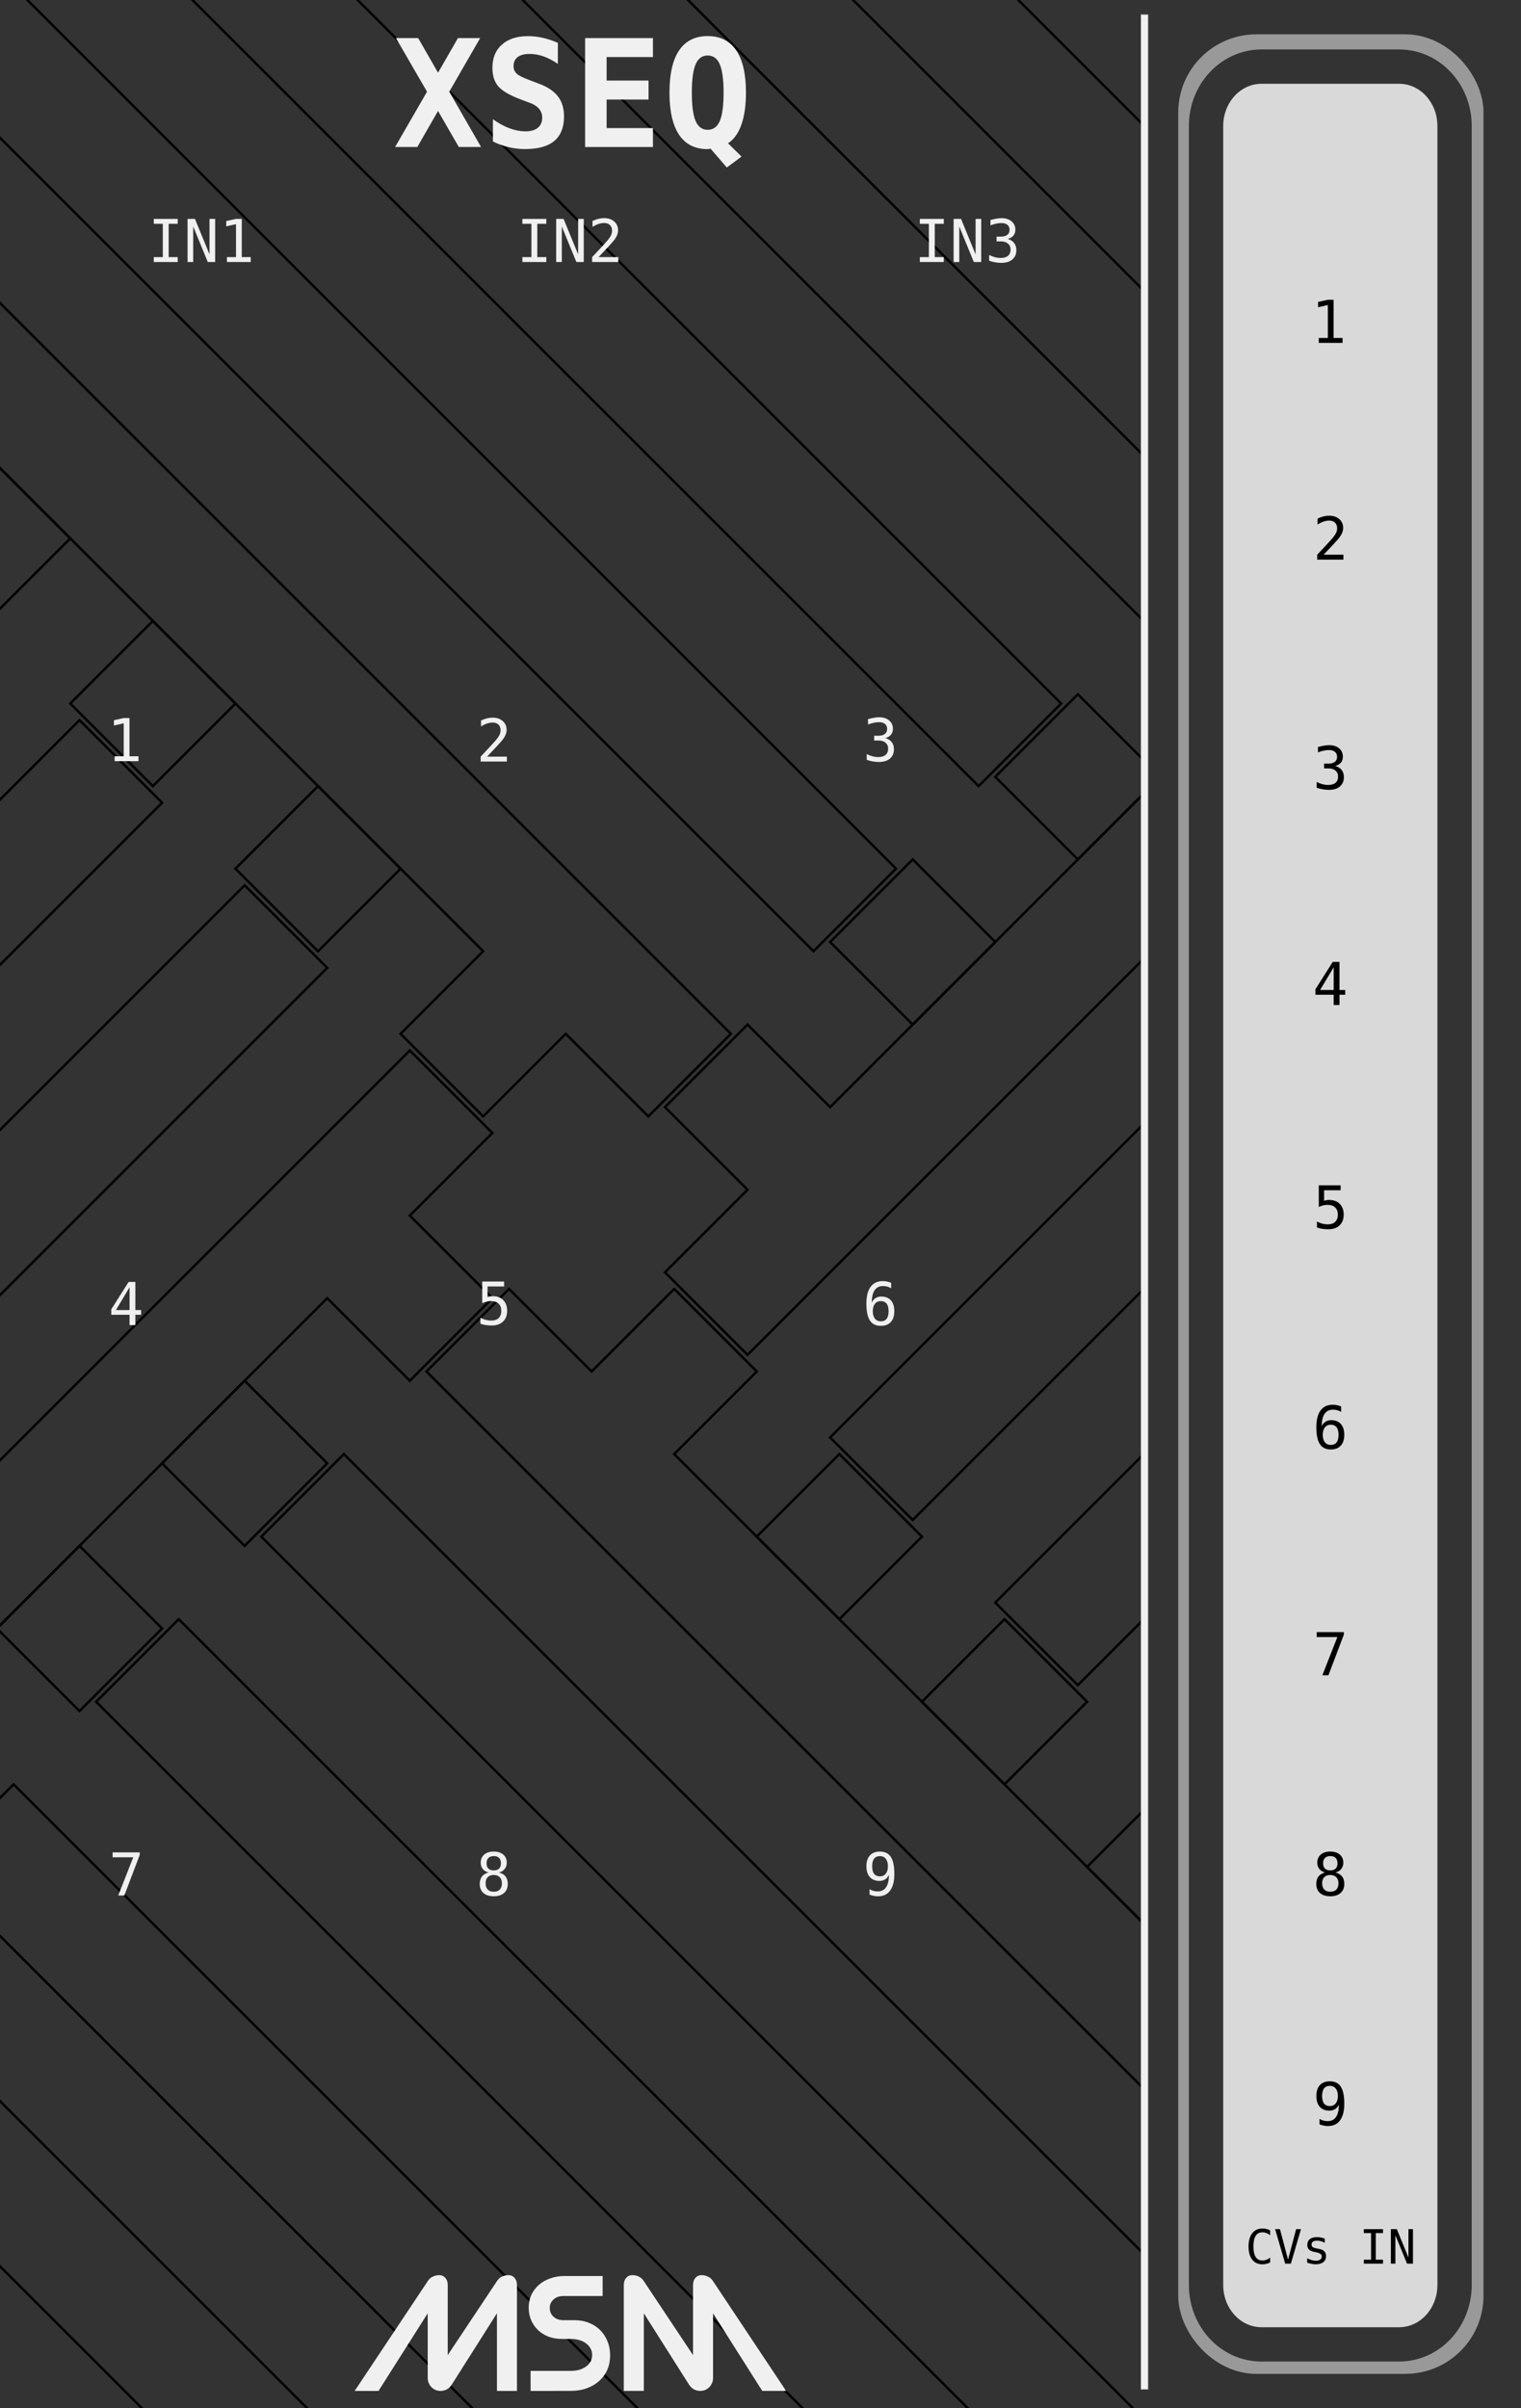<?xml version="1.0" encoding="UTF-8" standalone="no"?>
<!-- Created with Inkscape (http://www.inkscape.org/) -->

<svg
   xmlns:dc="http://purl.org/dc/elements/1.1/"
   xmlns:cc="http://creativecommons.org/ns#"
   xmlns:rdf="http://www.w3.org/1999/02/22-rdf-syntax-ns#"
   xmlns:svg="http://www.w3.org/2000/svg"
   xmlns="http://www.w3.org/2000/svg"
   xmlns:sodipodi="http://sodipodi.sourceforge.net/DTD/sodipodi-0.dtd"
   xmlns:inkscape="http://www.inkscape.org/namespaces/inkscape"
   width="240"
   height="380"
   viewBox="0 0 63.5 100.542"
   version="1.1"
   id="svg8"
   inkscape:version="0.92.2 (5c3e80d, 2017-08-06)"
   sodipodi:docname="XSEQ-Expension-Dark.svg">
  <rect x="0" y="0" width="63.5" height="100.542" fill="#808080" stroke="none"/>
  <defs
     id="defs2" />
  <sodipodi:namedview
     id="base"
     pagecolor="#ffffff"
     bordercolor="#666666"
     borderopacity="1.0"
     inkscape:pageopacity="0.0"
     inkscape:pageshadow="2"
     inkscape:zoom="1.4142136"
     inkscape:cx="-137.75945"
     inkscape:cy="189.01737"
     inkscape:document-units="mm"
     inkscape:current-layer="layer1"
     showgrid="false"
     units="px"
     inkscape:window-width="1920"
     inkscape:window-height="1028"
     inkscape:window-x="-8"
     inkscape:window-y="-8"
     inkscape:window-maximized="1"
     showguides="true"
     inkscape:guide-bbox="true" />
  <g
     inkscape:label="Ebene 1"
     inkscape:groupmode="layer"
     id="layer1"
     transform="translate(0,-196.458)">
    <rect
       style="fill:#333333;stroke-width:1.134;stroke-linecap:round;paint-order:markers stroke fill"
       id="rect815"
       width="47.625"
       height="100.542"
       x="-6.357829e-007"
       y="196.458" />
    <g
       style="fill:none;fill-opacity:0.8;stroke:#000000;stroke-width:0.049"
       transform="matrix(1.431,-1.431,1.431,1.431,-214.826,-293.888)"
       id="g935"
       inkscape:transform-center-x="-44.974764"
       inkscape:transform-center-y="119.65244">
      <g
         id="g933">
        <g
           transform="translate(185.736,-9.525)"
           id="g901">
          <g
             id="g885"
             transform="translate(-137.103)">
            <path
               id="path873"
               transform="matrix(0.265,0,0,0.265,0,196.458)"
               d="m -718.949,154.572 c -14.329,0.455 -33.604,20.719 -31.299,34.271 -2.458,14.456 19.636,36.55 34.092,34.092 h 134.092 v -9.092 h -100.002 v -25 c 2.458,-14.456 -19.634,-36.548 -34.09,-34.09 -0.903,-0.154 -1.838,-0.212 -2.793,-0.182 z m 1.006,8.959 c 0.63,0.023 1.228,0.125 1.787,0.312 8.941,-3.005 28.005,16.059 25,25 v 25 h -25 c -8.941,3.005 -28.005,-16.059 -25,-25 -2.817,-8.382 13.762,-25.661 23.213,-25.312 z m 26.787,150.312 v 9.092 h 9.09 v -9.092 z"
               style="stroke-width:0.187;stroke-linecap:round;paint-order:markers stroke fill"
               inkscape:connector-curvature="0" />
            <path
               id="path875"
               transform="matrix(0.265,0,0,0.265,0,196.458)"
               d="m -718.553,136.529 c -24.819,0.434 -51.2,27.627 -49.877,52.314 -1.366,25.484 26.789,53.639 52.273,52.273 h 134.092 v -9.092 h -134.092 c -19.97,1.912 -45.094,-23.212 -43.182,-43.182 -1.912,-19.97 23.212,-45.094 43.182,-43.182 19.97,-1.912 45.094,23.212 43.182,43.182 v 25 h 9.092 v -25 c 1.366,-25.484 -26.789,-53.637 -52.273,-52.271 -0.796,-0.043 -1.596,-0.057 -2.396,-0.043 z m 45.578,177.314 v 9.092 h 9.092 v -9.092 z"
               style="stroke-width:0.187;stroke-linecap:round;paint-order:markers stroke fill"
               inkscape:connector-curvature="0" />
            <path
               id="path877"
               transform="matrix(0.265,0,0,0.265,0,196.458)"
               d="m -716.156,118.389 c -36.513,-0.273 -70.728,33.942 -70.455,70.455 -0.273,36.513 33.942,70.728 70.455,70.455 h 134.092 v -9.092 h -134.092 c -30.998,0.819 -62.183,-30.365 -61.363,-61.363 -0.819,-30.998 30.365,-62.183 61.363,-61.363 30.998,-0.819 62.183,30.365 61.363,61.363 v 25 h 9.092 v -25 c 0.273,-36.513 -33.942,-70.728 -70.455,-70.455 z m 61.363,195.455 v 9.092 h 9.092 v -9.092 z"
               style="stroke-width:0.187;stroke-linecap:round;paint-order:markers stroke fill"
               inkscape:connector-curvature="0" />
            <path
               id="path879"
               transform="matrix(0.265,0,0,0.265,0,196.458)"
               d="m -716.156,100.207 c -47.541,0.819 -87.817,41.095 -88.637,88.637 0.819,47.541 41.095,87.817 88.637,88.637 h 134.092 v -9.092 h -134.092 v 0.002 c -42.027,-0.273 -79.272,-37.52 -79.545,-79.547 0.273,-42.027 37.518,-79.272 79.545,-79.545 42.027,0.273 79.272,37.518 79.545,79.545 v 25 h 9.092 v -25 c -0.819,-47.541 -41.095,-87.817 -88.637,-88.637 z m 79.545,213.637 v 9.092 h 9.092 v -9.092 z"
               style="stroke-width:0.187;stroke-linecap:round;paint-order:markers stroke fill"
               inkscape:connector-curvature="0" />
            <path
               id="path881"
               transform="matrix(0.265,0,0,0.265,0,196.458)"
               d="m -716.156,82.025 c -58.57,1.912 -104.906,48.248 -106.818,106.818 1.912,58.57 48.248,104.906 106.818,106.818 h 134.092 v -9.09 h -134.092 c -53.056,-1.366 -96.361,-44.673 -97.727,-97.729 1.366,-53.056 44.671,-96.361 97.727,-97.727 53.056,1.366 96.361,44.671 97.727,97.727 v 25 h 9.092 v -25 C -611.25,130.274 -657.586,83.937 -716.156,82.025 Z m 97.727,231.818 v 9.092 h 9.092 v -9.092 z"
               style="stroke-width:0.187;stroke-linecap:round;paint-order:markers stroke fill"
               inkscape:connector-curvature="0" />
            <path
               id="path883"
               transform="matrix(0.265,0,0,0.265,0,196.458)"
               d="m -716.156,63.844 c -69.599,3.005 -121.995,55.401 -125,125 3.005,69.599 55.401,121.995 125,125 h 115.908 v 9.092 h 9.092 v -9.092 h 9.092 v -9.09 h -134.092 c -64.084,-2.458 -113.452,-51.826 -115.91,-115.91 2.458,-64.084 51.826,-113.45 115.91,-115.908 64.084,2.458 113.45,51.824 115.908,115.908 v 25 h 9.092 v -25 c -3.005,-69.599 -55.401,-121.995 -125,-125 z"
               style="stroke-width:0.187;stroke-linecap:round;paint-order:markers stroke fill"
               inkscape:connector-curvature="0" />
          </g>
          <g
             id="g899"
             transform="rotate(90,-222.556,213.35)">
            <path
               style="stroke-width:0.187;stroke-linecap:round;paint-order:markers stroke fill"
               d="m -718.949,154.572 c -14.329,0.455 -33.604,20.719 -31.299,34.271 -2.458,14.456 19.636,36.55 34.092,34.092 h 134.092 v -9.092 h -100.002 v -25 c 2.458,-14.456 -19.634,-36.548 -34.09,-34.09 -0.903,-0.154 -1.838,-0.212 -2.793,-0.182 z m 1.006,8.959 c 0.63,0.023 1.228,0.125 1.787,0.312 8.941,-3.005 28.005,16.059 25,25 v 25 h -25 c -8.941,3.005 -28.005,-16.059 -25,-25 -2.817,-8.382 13.762,-25.661 23.213,-25.312 z m 26.787,150.312 v 9.092 h 9.09 v -9.092 z"
               transform="matrix(0.265,0,0,0.265,0,196.458)"
               id="path887"
               inkscape:connector-curvature="0" />
            <path
               style="stroke-width:0.187;stroke-linecap:round;paint-order:markers stroke fill"
               d="m -718.553,136.529 c -24.819,0.434 -51.2,27.627 -49.877,52.314 -1.366,25.484 26.789,53.639 52.273,52.273 h 134.092 v -9.092 h -134.092 c -19.97,1.912 -45.094,-23.212 -43.182,-43.182 -1.912,-19.97 23.212,-45.094 43.182,-43.182 19.97,-1.912 45.094,23.212 43.182,43.182 v 25 h 9.092 v -25 c 1.366,-25.484 -26.789,-53.637 -52.273,-52.271 -0.796,-0.043 -1.596,-0.057 -2.396,-0.043 z m 45.578,177.314 v 9.092 h 9.092 v -9.092 z"
               transform="matrix(0.265,0,0,0.265,0,196.458)"
               id="path889"
               inkscape:connector-curvature="0" />
            <path
               style="stroke-width:0.187;stroke-linecap:round;paint-order:markers stroke fill"
               d="m -716.156,118.389 c -36.513,-0.273 -70.728,33.942 -70.455,70.455 -0.273,36.513 33.942,70.728 70.455,70.455 h 134.092 v -9.092 h -134.092 c -30.998,0.819 -62.183,-30.365 -61.363,-61.363 -0.819,-30.998 30.365,-62.183 61.363,-61.363 30.998,-0.819 62.183,30.365 61.363,61.363 v 25 h 9.092 v -25 c 0.273,-36.513 -33.942,-70.728 -70.455,-70.455 z m 61.363,195.455 v 9.092 h 9.092 v -9.092 z"
               transform="matrix(0.265,0,0,0.265,0,196.458)"
               id="path891"
               inkscape:connector-curvature="0" />
            <path
               style="stroke-width:0.187;stroke-linecap:round;paint-order:markers stroke fill"
               d="m -716.156,100.207 c -47.541,0.819 -87.817,41.095 -88.637,88.637 0.819,47.541 41.095,87.817 88.637,88.637 h 134.092 v -9.092 h -134.092 v 0.002 c -42.027,-0.273 -79.272,-37.52 -79.545,-79.547 0.273,-42.027 37.518,-79.272 79.545,-79.545 42.027,0.273 79.272,37.518 79.545,79.545 v 25 h 9.092 v -25 c -0.819,-47.541 -41.095,-87.817 -88.637,-88.637 z m 79.545,213.637 v 9.092 h 9.092 v -9.092 z"
               transform="matrix(0.265,0,0,0.265,0,196.458)"
               id="path893"
               inkscape:connector-curvature="0" />
            <path
               style="stroke-width:0.187;stroke-linecap:round;paint-order:markers stroke fill"
               d="m -716.156,82.025 c -58.57,1.912 -104.906,48.248 -106.818,106.818 1.912,58.57 48.248,104.906 106.818,106.818 h 134.092 v -9.09 h -134.092 c -53.056,-1.366 -96.361,-44.673 -97.727,-97.729 1.366,-53.056 44.671,-96.361 97.727,-97.727 53.056,1.366 96.361,44.671 97.727,97.727 v 25 h 9.092 v -25 C -611.25,130.274 -657.586,83.937 -716.156,82.025 Z m 97.727,231.818 v 9.092 h 9.092 v -9.092 z"
               transform="matrix(0.265,0,0,0.265,0,196.458)"
               id="path895"
               inkscape:connector-curvature="0" />
            <path
               style="stroke-width:0.187;stroke-linecap:round;paint-order:markers stroke fill"
               d="m -716.156,63.844 c -69.599,3.005 -121.995,55.401 -125,125 3.005,69.599 55.401,121.995 125,125 h 115.908 v 9.092 h 9.092 v -9.092 h 9.092 v -9.09 h -134.092 c -64.084,-2.458 -113.452,-51.826 -115.91,-115.91 2.458,-64.084 51.826,-113.45 115.91,-115.908 64.084,2.458 113.45,51.824 115.908,115.908 v 25 h 9.092 v -25 c -3.005,-69.599 -55.401,-121.995 -125,-125 z"
               transform="matrix(0.265,0,0,0.265,0,196.458)"
               id="path897"
               inkscape:connector-curvature="0" />
          </g>
        </g>
        <g
           id="g931"
           transform="rotate(-180,-198.239,277.139)">
          <g
             transform="translate(-137.103)"
             id="g915">
            <path
               inkscape:connector-curvature="0"
               style="stroke-width:0.187;stroke-linecap:round;paint-order:markers stroke fill"
               d="m -718.949,154.572 c -14.329,0.455 -33.604,20.719 -31.299,34.271 -2.458,14.456 19.636,36.55 34.092,34.092 h 134.092 v -9.092 h -100.002 v -25 c 2.458,-14.456 -19.634,-36.548 -34.09,-34.09 -0.903,-0.154 -1.838,-0.212 -2.793,-0.182 z m 1.006,8.959 c 0.63,0.023 1.228,0.125 1.787,0.312 8.941,-3.005 28.005,16.059 25,25 v 25 h -25 c -8.941,3.005 -28.005,-16.059 -25,-25 -2.817,-8.382 13.762,-25.661 23.213,-25.312 z m 26.787,150.312 v 9.092 h 9.09 v -9.092 z"
               transform="matrix(0.265,0,0,0.265,0,196.458)"
               id="path903" />
            <path
               inkscape:connector-curvature="0"
               style="stroke-width:0.187;stroke-linecap:round;paint-order:markers stroke fill"
               d="m -718.553,136.529 c -24.819,0.434 -51.2,27.627 -49.877,52.314 -1.366,25.484 26.789,53.639 52.273,52.273 h 134.092 v -9.092 h -134.092 c -19.97,1.912 -45.094,-23.212 -43.182,-43.182 -1.912,-19.97 23.212,-45.094 43.182,-43.182 19.97,-1.912 45.094,23.212 43.182,43.182 v 25 h 9.092 v -25 c 1.366,-25.484 -26.789,-53.637 -52.273,-52.271 -0.796,-0.043 -1.596,-0.057 -2.396,-0.043 z m 45.578,177.314 v 9.092 h 9.092 v -9.092 z"
               transform="matrix(0.265,0,0,0.265,0,196.458)"
               id="path905" />
            <path
               inkscape:connector-curvature="0"
               style="stroke-width:0.187;stroke-linecap:round;paint-order:markers stroke fill"
               d="m -716.156,118.389 c -36.513,-0.273 -70.728,33.942 -70.455,70.455 -0.273,36.513 33.942,70.728 70.455,70.455 h 134.092 v -9.092 h -134.092 c -30.998,0.819 -62.183,-30.365 -61.363,-61.363 -0.819,-30.998 30.365,-62.183 61.363,-61.363 30.998,-0.819 62.183,30.365 61.363,61.363 v 25 h 9.092 v -25 c 0.273,-36.513 -33.942,-70.728 -70.455,-70.455 z m 61.363,195.455 v 9.092 h 9.092 v -9.092 z"
               transform="matrix(0.265,0,0,0.265,0,196.458)"
               id="path907" />
            <path
               inkscape:connector-curvature="0"
               style="stroke-width:0.187;stroke-linecap:round;paint-order:markers stroke fill"
               d="m -716.156,100.207 c -47.541,0.819 -87.817,41.095 -88.637,88.637 0.819,47.541 41.095,87.817 88.637,88.637 h 134.092 v -9.092 h -134.092 v 0.002 c -42.027,-0.273 -79.272,-37.52 -79.545,-79.547 0.273,-42.027 37.518,-79.272 79.545,-79.545 42.027,0.273 79.272,37.518 79.545,79.545 v 25 h 9.092 v -25 c -0.819,-47.541 -41.095,-87.817 -88.637,-88.637 z m 79.545,213.637 v 9.092 h 9.092 v -9.092 z"
               transform="matrix(0.265,0,0,0.265,0,196.458)"
               id="path909" />
            <path
               inkscape:connector-curvature="0"
               style="stroke-width:0.187;stroke-linecap:round;paint-order:markers stroke fill"
               d="m -716.156,82.025 c -58.57,1.912 -104.906,48.248 -106.818,106.818 1.912,58.57 48.248,104.906 106.818,106.818 h 134.092 v -9.09 h -134.092 c -53.056,-1.366 -96.361,-44.673 -97.727,-97.729 1.366,-53.056 44.671,-96.361 97.727,-97.727 53.056,1.366 96.361,44.671 97.727,97.727 v 25 h 9.092 v -25 C -611.25,130.274 -657.586,83.937 -716.156,82.025 Z m 97.727,231.818 v 9.092 h 9.092 v -9.092 z"
               transform="matrix(0.265,0,0,0.265,0,196.458)"
               id="path911" />
            <path
               inkscape:connector-curvature="0"
               style="stroke-width:0.187;stroke-linecap:round;paint-order:markers stroke fill"
               d="m -716.156,63.844 c -69.599,3.005 -121.995,55.401 -125,125 3.005,69.599 55.401,121.995 125,125 h 115.908 v 9.092 h 9.092 v -9.092 h 9.092 v -9.09 h -134.092 c -64.084,-2.458 -113.452,-51.826 -115.91,-115.91 2.458,-64.084 51.826,-113.45 115.91,-115.908 64.084,2.458 113.45,51.824 115.908,115.908 v 25 h 9.092 v -25 c -3.005,-69.599 -55.401,-121.995 -125,-125 z"
               transform="matrix(0.265,0,0,0.265,0,196.458)"
               id="path913" />
          </g>
          <g
             transform="rotate(90,-222.556,213.35)"
             id="g929">
            <path
               inkscape:connector-curvature="0"
               id="path917"
               transform="matrix(0.265,0,0,0.265,0,196.458)"
               d="m -718.949,154.572 c -14.329,0.455 -33.604,20.719 -31.299,34.271 -2.458,14.456 19.636,36.55 34.092,34.092 h 134.092 v -9.092 h -100.002 v -25 c 2.458,-14.456 -19.634,-36.548 -34.09,-34.09 -0.903,-0.154 -1.838,-0.212 -2.793,-0.182 z m 1.006,8.959 c 0.63,0.023 1.228,0.125 1.787,0.312 8.941,-3.005 28.005,16.059 25,25 v 25 h -25 c -8.941,3.005 -28.005,-16.059 -25,-25 -2.817,-8.382 13.762,-25.661 23.213,-25.312 z m 26.787,150.312 v 9.092 h 9.09 v -9.092 z"
               style="stroke-width:0.187;stroke-linecap:round;paint-order:markers stroke fill" />
            <path
               inkscape:connector-curvature="0"
               id="path919"
               transform="matrix(0.265,0,0,0.265,0,196.458)"
               d="m -718.553,136.529 c -24.819,0.434 -51.2,27.627 -49.877,52.314 -1.366,25.484 26.789,53.639 52.273,52.273 h 134.092 v -9.092 h -134.092 c -19.97,1.912 -45.094,-23.212 -43.182,-43.182 -1.912,-19.97 23.212,-45.094 43.182,-43.182 19.97,-1.912 45.094,23.212 43.182,43.182 v 25 h 9.092 v -25 c 1.366,-25.484 -26.789,-53.637 -52.273,-52.271 -0.796,-0.043 -1.596,-0.057 -2.396,-0.043 z m 45.578,177.314 v 9.092 h 9.092 v -9.092 z"
               style="stroke-width:0.187;stroke-linecap:round;paint-order:markers stroke fill" />
            <path
               inkscape:connector-curvature="0"
               id="path921"
               transform="matrix(0.265,0,0,0.265,0,196.458)"
               d="m -716.156,118.389 c -36.513,-0.273 -70.728,33.942 -70.455,70.455 -0.273,36.513 33.942,70.728 70.455,70.455 h 134.092 v -9.092 h -134.092 c -30.998,0.819 -62.183,-30.365 -61.363,-61.363 -0.819,-30.998 30.365,-62.183 61.363,-61.363 30.998,-0.819 62.183,30.365 61.363,61.363 v 25 h 9.092 v -25 c 0.273,-36.513 -33.942,-70.728 -70.455,-70.455 z m 61.363,195.455 v 9.092 h 9.092 v -9.092 z"
               style="stroke-width:0.187;stroke-linecap:round;paint-order:markers stroke fill" />
            <path
               inkscape:connector-curvature="0"
               id="path923"
               transform="matrix(0.265,0,0,0.265,0,196.458)"
               d="m -716.156,100.207 c -47.541,0.819 -87.817,41.095 -88.637,88.637 0.819,47.541 41.095,87.817 88.637,88.637 h 134.092 v -9.092 h -134.092 v 0.002 c -42.027,-0.273 -79.272,-37.52 -79.545,-79.547 0.273,-42.027 37.518,-79.272 79.545,-79.545 42.027,0.273 79.272,37.518 79.545,79.545 v 25 h 9.092 v -25 c -0.819,-47.541 -41.095,-87.817 -88.637,-88.637 z m 79.545,213.637 v 9.092 h 9.092 v -9.092 z"
               style="stroke-width:0.187;stroke-linecap:round;paint-order:markers stroke fill" />
            <path
               inkscape:connector-curvature="0"
               id="path925"
               transform="matrix(0.265,0,0,0.265,0,196.458)"
               d="m -716.156,82.025 c -58.57,1.912 -104.906,48.248 -106.818,106.818 1.912,58.57 48.248,104.906 106.818,106.818 h 134.092 v -9.09 h -134.092 c -53.056,-1.366 -96.361,-44.673 -97.727,-97.729 1.366,-53.056 44.671,-96.361 97.727,-97.727 53.056,1.366 96.361,44.671 97.727,97.727 v 25 h 9.092 v -25 C -611.25,130.274 -657.586,83.937 -716.156,82.025 Z m 97.727,231.818 v 9.092 h 9.092 v -9.092 z"
               style="stroke-width:0.187;stroke-linecap:round;paint-order:markers stroke fill" />
            <path
               inkscape:connector-curvature="0"
               id="path927"
               transform="matrix(0.265,0,0,0.265,0,196.458)"
               d="m -716.156,63.844 c -69.599,3.005 -121.995,55.401 -125,125 3.005,69.599 55.401,121.995 125,125 h 115.908 v 9.092 h 9.092 v -9.092 h 9.092 v -9.09 h -134.092 c -64.084,-2.458 -113.452,-51.826 -115.91,-115.91 2.458,-64.084 51.826,-113.45 115.91,-115.908 64.084,2.458 113.45,51.824 115.908,115.908 v 25 h 9.092 v -25 c -3.005,-69.599 -55.401,-121.995 -125,-125 z"
               style="stroke-width:0.187;stroke-linecap:round;paint-order:markers stroke fill" />
          </g>
        </g>
      </g>
    </g>
    <rect
       y="196.458"
       x="47.625"
       height="100.542"
       width="15.875"
       id="rect871"
       style="fill:#333333;stroke-width:0.655;stroke-linecap:round;paint-order:markers stroke fill" />
    <rect
       style="fill:#b2b2b2;stroke:#999999;stroke-width:1.5;stroke-linecap:round;paint-order:markers stroke fill"
       id="rect870"
       width="11.245"
       height="96.176"
       x="49.94"
       y="198.641"
       rx="2.514"
       ry="2.514" />
    <path
       style="fill:#d9d9d9;stroke:#333333;stroke-width:1.433;stroke-linecap:round;paint-order:markers stroke fill"
       d="m 52.67,199.239 h 5.738 c 1.285,0 2.319,1.108 2.319,2.485 v 90.127 c 0,1.377 -1.034,2.485 -2.319,2.485 h -5.738 c -1.285,0 -2.319,-1.108 -2.319,-2.485 v -90.127 c 0,-1.377 1.034,-2.485 2.319,-2.485 z"
       id="rect880" />
    <g
       aria-label="XSEQ"
       style="font-size:3.528px;font-family:'DejaVu Sans Mono';-inkscape-font-specification:'DejaVu Sans Mono';letter-spacing:0px;word-spacing:0px;fill:#f0f0f0;stroke-width:0.265"
       id="text819"
       transform="matrix(1.768,0,0,1.768,-12.435,-154.049)">
      <path
         d="m 18.393,201.722 h -0.525 l -0.491,-0.851 -0.489,0.851 h -0.525 l 0.754,-1.306 -0.734,-1.266 h 0.525 l 0.469,0.818 0.47,-0.818 h 0.525 l -0.73,1.266 z"
         style="-inkscape-font-specification:'DejaVu Sans Mono Bold'"
         id="path825"
         inkscape:connector-curvature="0" />
      <path
         d="m 19.317,200.594 q -0.384,-0.146 -0.52,-0.307 -0.136,-0.162 -0.136,-0.434 0,-0.35 0.224,-0.549 0.224,-0.2 0.615,-0.2 0.177,0 0.355,0.041 0.177,0.04 0.351,0.119 v 0.496 q -0.164,-0.115 -0.332,-0.176 -0.169,-0.06 -0.334,-0.06 -0.184,0 -0.282,0.074 -0.098,0.074 -0.098,0.212 0,0.107 0.071,0.177 0.072,0.069 0.3,0.153 l 0.219,0.083 q 0.31,0.114 0.456,0.301 0.146,0.188 0.146,0.474 0,0.389 -0.231,0.582 -0.229,0.191 -0.694,0.191 -0.191,0 -0.384,-0.046 -0.191,-0.045 -0.37,-0.134 v -0.525 q 0.203,0.145 0.393,0.215 0.191,0.071 0.377,0.071 0.188,0 0.291,-0.084 0.103,-0.086 0.103,-0.239 0,-0.115 -0.069,-0.202 -0.069,-0.088 -0.2,-0.138 z"
         style="-inkscape-font-specification:'DejaVu Sans Mono Bold'"
         id="path827"
         inkscape:connector-curvature="0" />
      <path
         d="m 22.452,201.722 h -1.602 v -2.572 h 1.602 v 0.448 H 21.358 v 0.555 h 0.99 v 0.448 H 21.358 v 0.674 h 1.094 z"
         style="-inkscape-font-specification:'DejaVu Sans Mono Bold'"
         id="path829"
         inkscape:connector-curvature="0" />
      <path
         d="m 23.813,201.762 q -0.024,0.005 -0.041,0.007 -0.015,0.003 -0.031,0.003 -0.443,0 -0.672,-0.338 -0.227,-0.338 -0.227,-0.996 0,-0.66 0.227,-0.997 0.229,-0.338 0.675,-0.338 0.448,0 0.675,0.338 0.229,0.338 0.229,0.997 0,0.453 -0.109,0.76 -0.109,0.305 -0.315,0.436 l 0.32,0.314 -0.348,0.258 z m -0.069,-2.201 q -0.195,0 -0.284,0.208 -0.09,0.207 -0.09,0.67 0,0.462 0.09,0.67 0.09,0.207 0.284,0.207 0.196,0 0.286,-0.207 0.09,-0.208 0.09,-0.67 0,-0.463 -0.09,-0.67 -0.09,-0.208 -0.286,-0.208 z"
         style="-inkscape-font-specification:'DejaVu Sans Mono Bold'"
         id="path831"
         inkscape:connector-curvature="0" />
    </g>
    <g
       aria-label="IN1"
       style="font-size:2.469px;font-family:'DejaVu Sans Mono';-inkscape-font-specification:'DejaVu Sans Mono';letter-spacing:0px;word-spacing:0px;fill:#f0f0f0;stroke-width:0.265"
       id="text823"
       transform="translate(0.445,0.383)">
      <path
         d="m 5.975,205.214 h 1 v 0.205 H 6.597 v 1.39 h 0.377 v 0.205 H 5.975 v -0.205 H 6.352 v -1.39 H 5.975 Z"
         style="-inkscape-font-specification:'DejaVu Sans Mono'"
         id="path856"
         inkscape:connector-curvature="0" />
      <path
         d="M 7.386,205.214 H 7.694 l 0.608,1.482 v -1.482 h 0.235 v 1.8 H 8.229 l -0.608,-1.482 v 1.482 H 7.386 Z"
         style="-inkscape-font-specification:'DejaVu Sans Mono'"
         id="path858"
         inkscape:connector-curvature="0" />
      <path
         d="m 9.029,206.809 h 0.379 v -1.376 l -0.408,0.092 v -0.222 l 0.405,-0.089 H 9.649 v 1.595 h 0.374 v 0.205 H 9.029 Z"
         style="-inkscape-font-specification:'DejaVu Sans Mono'"
         id="path860"
         inkscape:connector-curvature="0" />
    </g>
    <g
       aria-label="IN2"
       style="font-size:2.469px;font-family:'DejaVu Sans Mono';-inkscape-font-specification:'DejaVu Sans Mono';letter-spacing:0px;word-spacing:0px;fill:#f0f0f0;stroke-width:0.265"
       id="text836"
       transform="translate(5.251,0.383)">
      <path
         d="m 16.558,205.214 h 1 v 0.205 h -0.377 v 1.39 h 0.377 v 0.205 h -1 v -0.205 h 0.377 v -1.39 h -0.377 z"
         style="-inkscape-font-specification:'DejaVu Sans Mono'"
         id="path849"
         inkscape:connector-curvature="0" />
      <path
         d="m 17.969,205.214 h 0.309 l 0.608,1.482 v -1.482 h 0.235 v 1.8 h -0.309 l -0.608,-1.482 v 1.482 h -0.235 z"
         style="-inkscape-font-specification:'DejaVu Sans Mono'"
         id="path851"
         inkscape:connector-curvature="0" />
      <path
         d="m 19.737,206.809 h 0.827 v 0.205 h -1.094 v -0.205 q 0.225,-0.238 0.394,-0.42 0.169,-0.182 0.233,-0.257 0.121,-0.147 0.163,-0.238 0.042,-0.092 0.042,-0.187 0,-0.151 -0.089,-0.236 -0.088,-0.086 -0.242,-0.086 -0.11,0 -0.23,0.04 -0.121,0.04 -0.256,0.121 v -0.246 q 0.124,-0.059 0.244,-0.089 0.121,-0.03 0.238,-0.03 0.264,0 0.424,0.141 0.162,0.14 0.162,0.368 0,0.116 -0.054,0.232 -0.053,0.116 -0.174,0.256 -0.068,0.078 -0.197,0.217 -0.128,0.139 -0.391,0.415 z"
         style="-inkscape-font-specification:'DejaVu Sans Mono'"
         id="path853"
         inkscape:connector-curvature="0" />
    </g>
    <g
       aria-label="IN3"
       style="font-size:2.469px;font-family:'DejaVu Sans Mono';-inkscape-font-specification:'DejaVu Sans Mono';letter-spacing:0px;word-spacing:0px;fill:#f0f0f0;stroke-width:0.265"
       id="text840"
       transform="translate(5.969,0.383)">
      <path
         d="m 32.433,205.214 h 1 v 0.205 h -0.377 v 1.39 h 0.377 v 0.205 h -1 v -0.205 h 0.377 v -1.39 h -0.377 z"
         style="-inkscape-font-specification:'DejaVu Sans Mono'"
         id="path842"
         inkscape:connector-curvature="0" />
      <path
         d="m 33.844,205.214 h 0.309 l 0.608,1.482 v -1.482 h 0.235 v 1.8 h -0.309 l -0.608,-1.482 v 1.482 h -0.235 z"
         style="-inkscape-font-specification:'DejaVu Sans Mono'"
         id="path844"
         inkscape:connector-curvature="0" />
      <path
         d="m 36.098,206.051 q 0.177,0.047 0.271,0.168 0.094,0.119 0.094,0.299 0,0.248 -0.168,0.391 -0.166,0.141 -0.462,0.141 -0.124,0 -0.253,-0.023 -0.129,-0.023 -0.253,-0.066 v -0.242 q 0.123,0.064 0.242,0.095 0.119,0.031 0.238,0.031 0.2,0 0.307,-0.09 0.107,-0.09 0.107,-0.26 0,-0.157 -0.107,-0.248 -0.107,-0.093 -0.291,-0.093 h -0.186 v -0.2 h 0.186 q 0.168,0 0.262,-0.074 0.094,-0.074 0.094,-0.205 0,-0.139 -0.088,-0.212 -0.087,-0.075 -0.248,-0.075 -0.107,0 -0.222,0.024 -0.115,0.024 -0.24,0.072 v -0.224 q 0.146,-0.039 0.259,-0.058 0.115,-0.019 0.203,-0.019 0.263,0 0.42,0.133 0.158,0.131 0.158,0.35 0,0.148 -0.083,0.247 -0.082,0.099 -0.24,0.14 z"
         style="-inkscape-font-specification:'DejaVu Sans Mono'"
         id="path846"
         inkscape:connector-curvature="0" />
    </g>
    <g
       transform="matrix(0.581,0,0,0.581,25.468,193.819)"
       id="g11631"
       style="fill:#f0f0f0">
      <g
         aria-label="MS"
         style="font-size:10.583px;font-family:sans-serif;letter-spacing:0px;word-spacing:0px;stroke-width:0.265"
         id="text11625">
        <path
           d="m -13.102,168.465 q 0.148,-0.233 0.37,-0.328 0.222,-0.106 0.455,-0.106 0.275,0 0.445,0.201 0.169,0.191 0.169,0.519 v 5.027 l 3.535,-5.313 q 0.148,-0.233 0.36,-0.328 0.222,-0.106 0.466,-0.106 0.275,0 0.445,0.201 0.169,0.191 0.169,0.519 v 7.599 h -1.439 v -5.577 l -3.217,5.08 q -0.18,0.286 -0.392,0.392 -0.212,0.106 -0.434,0.106 -0.191,0 -0.36,-0.064 -0.169,-0.074 -0.296,-0.201 -0.127,-0.127 -0.201,-0.296 -0.074,-0.169 -0.074,-0.381 v -4.636 l -3.535,5.577 h -1.714 z"
           style="-inkscape-font-specification:Strasua"
           id="path1877"
           inkscape:connector-curvature="0" />
        <path
           d="m -5.707,176.35 v -1.439 h 2.889 q 0.667,0 1.101,-0.318 0.434,-0.318 0.434,-0.826 0,-0.254 -0.116,-0.466 -0.116,-0.212 -0.318,-0.36 -0.201,-0.159 -0.487,-0.243 -0.286,-0.085 -0.614,-0.085 h -0.656 q -0.508,0 -0.942,-0.159 -0.434,-0.169 -0.751,-0.466 -0.318,-0.307 -0.497,-0.709 -0.18,-0.413 -0.18,-0.91 0,-0.487 0.18,-0.9 0.191,-0.413 0.529,-0.72 0.339,-0.307 0.815,-0.476 0.476,-0.18 1.048,-0.18 h 2.741 v 1.439 H -3.347 q -0.455,0 -0.72,0.254 -0.265,0.243 -0.265,0.593 0,0.381 0.265,0.635 0.275,0.254 0.72,0.254 h 0.815 q 0.55,0 1.016,0.191 0.466,0.18 0.804,0.519 0.339,0.339 0.529,0.804 0.19,0.466 0.19,1.016 0,0.561 -0.201,1.027 -0.201,0.466 -0.582,0.804 -0.37,0.339 -0.889,0.529 -0.519,0.191 -1.154,0.191 z"
           style="-inkscape-font-specification:Strasua"
           id="path1879"
           inkscape:connector-curvature="0" />
      </g>
      <g
         aria-label="M"
         transform="scale(-1,1)"
         style="font-size:10.583px;font-family:sans-serif;letter-spacing:0px;word-spacing:0px;stroke-width:0.265"
         id="text11629">
        <path
           d="m -7.403,168.464 q 0.148,-0.233 0.37,-0.328 0.222,-0.106 0.455,-0.106 0.275,0 0.444,0.201 0.169,0.191 0.169,0.519 v 5.027 l 3.535,-5.313 q 0.148,-0.233 0.36,-0.328 0.222,-0.106 0.466,-0.106 0.275,0 0.445,0.201 0.169,0.191 0.169,0.519 v 7.599 H -2.429 v -5.577 l -3.217,5.08 q -0.18,0.286 -0.392,0.392 -0.212,0.106 -0.434,0.106 -0.191,0 -0.36,-0.064 -0.169,-0.074 -0.296,-0.201 -0.127,-0.127 -0.201,-0.296 -0.074,-0.169 -0.074,-0.381 v -4.636 l -3.535,5.577 h -1.714 z"
           style="-inkscape-font-specification:Strasua"
           id="path1882"
           inkscape:connector-curvature="0" />
      </g>
    </g>
    <rect
       style="fill:#f0f0f0;stroke:#f0f0f0;stroke-width:0.052;stroke-linecap:round;stroke-opacity:0.7;paint-order:markers stroke fill"
       id="rect1005"
       width="0.264"
       height="99.113"
       x="47.65"
       y="197.084" />
    <g
       aria-label="3"
       style="font-size:2.469px;font-family:'DejaVu Sans Mono';-inkscape-font-specification:'DejaVu Sans Mono';letter-spacing:0px;word-spacing:0px;fill:#000000;stroke-width:0.265"
       id="text888"
       transform="translate(-15.106,19.093)">
      <path
         d="m 70.847,209.343 q 0.177,0.047 0.271,0.168 0.094,0.119 0.094,0.299 0,0.248 -0.168,0.391 -0.166,0.141 -0.462,0.141 -0.124,0 -0.253,-0.023 -0.129,-0.023 -0.253,-0.066 v -0.242 q 0.123,0.064 0.242,0.095 0.119,0.031 0.238,0.031 0.2,0 0.307,-0.09 0.107,-0.09 0.107,-0.26 0,-0.157 -0.107,-0.248 -0.107,-0.093 -0.291,-0.093 h -0.186 v -0.2 h 0.186 q 0.168,0 0.262,-0.074 0.094,-0.074 0.094,-0.205 0,-0.139 -0.088,-0.212 -0.087,-0.075 -0.248,-0.075 -0.107,0 -0.222,0.024 -0.115,0.024 -0.24,0.072 v -0.224 q 0.146,-0.039 0.259,-0.058 0.115,-0.019 0.203,-0.019 0.263,0 0.42,0.133 0.158,0.131 0.158,0.35 0,0.148 -0.083,0.247 -0.082,0.099 -0.24,0.14 z"
         id="path951"
         inkscape:connector-curvature="0" />
    </g>
    <g
       aria-label="7"
       style="font-size:2.469px;font-family:'DejaVu Sans Mono';-inkscape-font-specification:'DejaVu Sans Mono';letter-spacing:0px;word-spacing:0px;fill:#000000;stroke-width:0.265"
       id="text897"
       transform="translate(-15.107,45.508)">
      <path
         d="m 70.079,219.09 h 1.133 v 0.104 l -0.644,1.697 h -0.254 l 0.627,-1.595 h -0.862 z"
         id="path948"
         inkscape:connector-curvature="0" />
    </g>
    <g
       aria-label="4"
       style="font-size:2.469px;font-family:'DejaVu Sans Mono';-inkscape-font-specification:'DejaVu Sans Mono';letter-spacing:0px;word-spacing:0px;fill:#000000;stroke-width:0.265"
       id="text911"
       transform="translate(-20.41,28.112)">
      <path
         d="m 76.09,208.728 -0.568,0.951 h 0.568 z m -0.04,-0.222 h 0.282 v 1.173 h 0.24 v 0.198 h -0.24 v 0.429 H 76.09 v -0.429 h -0.763 v -0.23 z"
         id="path945"
         inkscape:connector-curvature="0" />
    </g>
    <g
       aria-label="8"
       style="font-size:2.469px;font-family:'DejaVu Sans Mono';-inkscape-font-specification:'DejaVu Sans Mono';letter-spacing:0px;word-spacing:0px;fill:#000000;stroke-width:0.265"
       id="text915"
       transform="translate(-20.408,54.703)">
      <path
         d="m 75.946,220.035 q -0.163,0 -0.252,0.092 -0.088,0.09 -0.088,0.257 0,0.166 0.089,0.259 0.09,0.092 0.251,0.092 0.164,0 0.252,-0.09 0.089,-0.092 0.089,-0.26 0,-0.165 -0.09,-0.257 -0.089,-0.092 -0.251,-0.092 z m -0.212,-0.101 q -0.156,-0.04 -0.244,-0.148 -0.087,-0.109 -0.087,-0.262 0,-0.215 0.146,-0.34 0.146,-0.127 0.397,-0.127 0.252,0 0.398,0.127 0.146,0.125 0.146,0.34 0,0.153 -0.088,0.262 -0.087,0.109 -0.242,0.148 0.181,0.04 0.276,0.16 0.096,0.121 0.096,0.312 0,0.244 -0.156,0.381 -0.156,0.137 -0.43,0.137 -0.275,0 -0.43,-0.136 -0.154,-0.137 -0.154,-0.38 0,-0.193 0.095,-0.314 0.096,-0.122 0.277,-0.162 z m -0.088,-0.387 q 0,0.145 0.077,0.221 0.077,0.076 0.223,0.076 0.147,0 0.224,-0.076 0.077,-0.076 0.077,-0.221 0,-0.147 -0.077,-0.224 -0.076,-0.077 -0.224,-0.077 -0.146,0 -0.223,0.078 -0.077,0.077 -0.077,0.223 z"
         id="path942"
         inkscape:connector-curvature="0" />
    </g>
    <g
       aria-label="5"
       style="font-size:2.469px;font-family:'DejaVu Sans Mono';-inkscape-font-specification:'DejaVu Sans Mono';letter-spacing:0px;word-spacing:0px;fill:#000000;stroke-width:0.265"
       id="text919"
       transform="translate(-25.687,37.439)">
      <path
         d="m 80.745,208.506 h 0.912 v 0.205 h -0.69 v 0.443 q 0.052,-0.019 0.104,-0.028 0.053,-0.01 0.106,-0.01 0.28,0 0.444,0.165 0.164,0.165 0.164,0.447 0,0.285 -0.172,0.449 -0.171,0.164 -0.469,0.164 -0.143,0 -0.263,-0.019 -0.118,-0.019 -0.212,-0.058 v -0.247 q 0.111,0.06 0.223,0.09 0.112,0.029 0.229,0.029 0.201,0 0.31,-0.106 0.11,-0.106 0.11,-0.301 0,-0.193 -0.113,-0.3 -0.112,-0.107 -0.314,-0.107 -0.098,0 -0.191,0.023 -0.093,0.022 -0.177,0.066 z"
         id="path939"
         inkscape:connector-curvature="0" />
    </g>
    <g
       aria-label="9"
       style="font-size:2.469px;font-family:'DejaVu Sans Mono';-inkscape-font-specification:'DejaVu Sans Mono';letter-spacing:0px;word-spacing:0px;fill:#000000;stroke-width:0.265"
       id="text923"
       transform="translate(-25.692,64.294)">
      <path
         d="m 81.214,220.092 q 0.156,0 0.244,-0.112 0.089,-0.112 0.089,-0.31 0,-0.198 -0.089,-0.31 -0.088,-0.112 -0.244,-0.112 -0.162,0 -0.244,0.107 -0.082,0.106 -0.082,0.315 0,0.21 0.081,0.316 0.082,0.106 0.245,0.106 z m -0.434,0.761 v -0.224 q 0.076,0.045 0.162,0.069 0.086,0.023 0.178,0.023 0.232,0 0.35,-0.174 0.119,-0.175 0.119,-0.514 -0.057,0.121 -0.159,0.186 -0.102,0.064 -0.235,0.064 -0.26,0 -0.404,-0.16 -0.142,-0.16 -0.142,-0.455 0,-0.291 0.146,-0.45 0.147,-0.16 0.415,-0.16 0.314,0 0.459,0.225 0.146,0.225 0.146,0.709 0,0.455 -0.176,0.695 -0.175,0.239 -0.509,0.239 -0.088,0 -0.177,-0.019 -0.089,-0.018 -0.172,-0.053 z"
         id="path936"
         inkscape:connector-curvature="0" />
    </g>
    <g
       aria-label="6"
       style="font-size:2.469px;font-family:'DejaVu Sans Mono';-inkscape-font-specification:'DejaVu Sans Mono';letter-spacing:0px;word-spacing:0px;fill:#000000;stroke-width:0.265"
       id="text927"
       transform="translate(-30.991,46.633)">
      <path
         d="m 86.982,208.546 v 0.224 q -0.076,-0.045 -0.162,-0.068 -0.086,-0.024 -0.178,-0.024 -0.232,0 -0.351,0.175 -0.119,0.174 -0.119,0.512 0.058,-0.121 0.16,-0.184 0.102,-0.065 0.235,-0.065 0.26,0 0.403,0.16 0.143,0.159 0.143,0.452 0,0.292 -0.147,0.452 -0.147,0.16 -0.414,0.16 -0.314,0 -0.459,-0.224 -0.146,-0.225 -0.146,-0.709 0,-0.456 0.175,-0.695 0.176,-0.24 0.509,-0.24 0.089,0 0.178,0.019 0.089,0.018 0.172,0.053 z m -0.434,0.761 q -0.156,0 -0.245,0.112 -0.089,0.112 -0.089,0.31 0,0.198 0.089,0.31 0.089,0.112 0.245,0.112 0.162,0 0.244,-0.106 0.082,-0.107 0.082,-0.316 0,-0.21 -0.082,-0.316 -0.082,-0.106 -0.244,-0.106 z"
         id="path933"
         inkscape:connector-curvature="0" />
    </g>
    <g
       aria-label="1"
       style="font-size:2.469px;font-family:'DejaVu Sans Mono';-inkscape-font-specification:'DejaVu Sans Mono';letter-spacing:0px;word-spacing:0px;fill:#000000;stroke-width:0.265"
       id="text964">
      <path
         d="m 55.057,210.569 h 0.379 v -1.376 l -0.408,0.092 v -0.222 l 0.405,-0.089 h 0.244 v 1.595 h 0.374 v 0.205 h -0.994 z"
         id="path988" />
    </g>
    <g
       aria-label="2"
       style="font-size:2.469px;font-family:'DejaVu Sans Mono';-inkscape-font-specification:'DejaVu Sans Mono';letter-spacing:0px;word-spacing:0px;fill:#000000;stroke-width:0.265"
       id="text968">
      <path
         d="m 55.259,219.617 h 0.827 v 0.205 h -1.094 v -0.205 q 0.225,-0.238 0.394,-0.42 0.169,-0.182 0.233,-0.257 0.121,-0.147 0.163,-0.238 0.042,-0.092 0.042,-0.187 0,-0.151 -0.089,-0.236 -0.088,-0.086 -0.242,-0.086 -0.11,0 -0.23,0.04 -0.121,0.04 -0.256,0.121 v -0.246 q 0.124,-0.059 0.244,-0.089 0.121,-0.03 0.238,-0.03 0.264,0 0.424,0.141 0.162,0.14 0.162,0.368 0,0.116 -0.054,0.232 -0.053,0.116 -0.174,0.256 -0.068,0.078 -0.197,0.217 -0.128,0.139 -0.391,0.415 z"
         id="path985" />
    </g>
    <g
       transform="translate(-33.891,17.929)"
       id="g993"
       style="font-size:2.469px;font-family:'DejaVu Sans Mono';-inkscape-font-specification:'DejaVu Sans Mono';letter-spacing:0px;word-spacing:0px;fill:#f0f0f0;stroke-width:0.265"
       aria-label="3">
      <path
         inkscape:connector-curvature="0"
         id="path991"
         d="m 70.847,209.343 q 0.177,0.047 0.271,0.168 0.094,0.119 0.094,0.299 0,0.248 -0.168,0.391 -0.166,0.141 -0.462,0.141 -0.124,0 -0.253,-0.023 -0.129,-0.023 -0.253,-0.066 v -0.242 q 0.123,0.064 0.242,0.095 0.119,0.031 0.238,0.031 0.2,0 0.307,-0.09 0.107,-0.09 0.107,-0.26 0,-0.157 -0.107,-0.248 -0.107,-0.093 -0.291,-0.093 h -0.186 v -0.2 h 0.186 q 0.168,0 0.262,-0.074 0.094,-0.074 0.094,-0.205 0,-0.139 -0.088,-0.212 -0.087,-0.075 -0.248,-0.075 -0.107,0 -0.222,0.024 -0.115,0.024 -0.24,0.072 v -0.224 q 0.146,-0.039 0.259,-0.058 0.115,-0.019 0.203,-0.019 0.263,0 0.42,0.133 0.158,0.131 0.158,0.35 0,0.148 -0.083,0.247 -0.082,0.099 -0.24,0.14 z" />
    </g>
    <g
       transform="translate(-65.378,54.704)"
       id="g997"
       style="font-size:2.469px;font-family:'DejaVu Sans Mono';-inkscape-font-specification:'DejaVu Sans Mono';letter-spacing:0px;word-spacing:0px;fill:#f0f0f0;stroke-width:0.265"
       aria-label="7">
      <path
         inkscape:connector-curvature="0"
         id="path995"
         d="m 70.079,219.09 h 1.133 v 0.104 l -0.644,1.697 h -0.254 l 0.627,-1.595 h -0.862 z" />
    </g>
    <g
       transform="translate(-70.681,41.473)"
       id="g1001"
       style="font-size:2.469px;font-family:'DejaVu Sans Mono';-inkscape-font-specification:'DejaVu Sans Mono';letter-spacing:0px;word-spacing:0px;fill:#f0f0f0;stroke-width:0.265"
       aria-label="4">
      <path
         inkscape:connector-curvature="0"
         id="path999"
         d="m 76.09,208.728 -0.568,0.951 h 0.568 z m -0.04,-0.222 h 0.282 v 1.173 h 0.24 v 0.198 h -0.24 v 0.429 H 76.09 v -0.429 h -0.763 v -0.23 z" />
    </g>
    <g
       transform="translate(-55.333,54.703)"
       id="g1005"
       style="font-size:2.469px;font-family:'DejaVu Sans Mono';-inkscape-font-specification:'DejaVu Sans Mono';letter-spacing:0px;word-spacing:0px;fill:#f0f0f0;stroke-width:0.265"
       aria-label="8">
      <path
         inkscape:connector-curvature="0"
         id="path1003"
         d="m 75.946,220.035 q -0.163,0 -0.252,0.092 -0.088,0.09 -0.088,0.257 0,0.166 0.089,0.259 0.09,0.092 0.251,0.092 0.164,0 0.252,-0.09 0.089,-0.092 0.089,-0.26 0,-0.165 -0.09,-0.257 -0.089,-0.092 -0.251,-0.092 z m -0.212,-0.101 q -0.156,-0.04 -0.244,-0.148 -0.087,-0.109 -0.087,-0.262 0,-0.215 0.146,-0.34 0.146,-0.127 0.397,-0.127 0.252,0 0.398,0.127 0.146,0.125 0.146,0.34 0,0.153 -0.088,0.262 -0.087,0.109 -0.242,0.148 0.181,0.04 0.276,0.16 0.096,0.121 0.096,0.312 0,0.244 -0.156,0.381 -0.156,0.137 -0.43,0.137 -0.275,0 -0.43,-0.136 -0.154,-0.137 -0.154,-0.38 0,-0.193 0.095,-0.314 0.096,-0.122 0.277,-0.162 z m -0.088,-0.387 q 0,0.145 0.077,0.221 0.077,0.076 0.223,0.076 0.147,0 0.224,-0.076 0.077,-0.076 0.077,-0.221 0,-0.147 -0.077,-0.224 -0.076,-0.077 -0.224,-0.077 -0.146,0 -0.223,0.078 -0.077,0.077 -0.077,0.223 z" />
    </g>
    <g
       transform="translate(-60.612,41.456)"
       id="g1009"
       style="font-size:2.469px;font-family:'DejaVu Sans Mono';-inkscape-font-specification:'DejaVu Sans Mono';letter-spacing:0px;word-spacing:0px;fill:#f0f0f0;stroke-width:0.265"
       aria-label="5">
      <path
         inkscape:connector-curvature="0"
         id="path1007"
         d="m 80.745,208.506 h 0.912 v 0.205 h -0.69 v 0.443 q 0.052,-0.019 0.104,-0.028 0.053,-0.01 0.106,-0.01 0.28,0 0.444,0.165 0.164,0.165 0.164,0.447 0,0.285 -0.172,0.449 -0.171,0.164 -0.469,0.164 -0.143,0 -0.263,-0.019 -0.118,-0.019 -0.212,-0.058 v -0.247 q 0.111,0.06 0.223,0.09 0.112,0.029 0.229,0.029 0.201,0 0.31,-0.106 0.11,-0.106 0.11,-0.301 0,-0.193 -0.113,-0.3 -0.112,-0.107 -0.314,-0.107 -0.098,0 -0.191,0.023 -0.093,0.022 -0.177,0.066 z" />
    </g>
    <g
       transform="translate(-44.477,54.703)"
       id="g1013"
       style="font-size:2.469px;font-family:'DejaVu Sans Mono';-inkscape-font-specification:'DejaVu Sans Mono';letter-spacing:0px;word-spacing:0px;fill:#f0f0f0;stroke-width:0.265"
       aria-label="9">
      <path
         inkscape:connector-curvature="0"
         id="path1011"
         d="m 81.214,220.092 q 0.156,0 0.244,-0.112 0.089,-0.112 0.089,-0.31 0,-0.198 -0.089,-0.31 -0.088,-0.112 -0.244,-0.112 -0.162,0 -0.244,0.107 -0.082,0.106 -0.082,0.315 0,0.21 0.081,0.316 0.082,0.106 0.245,0.106 z m -0.434,0.761 v -0.224 q 0.076,0.045 0.162,0.069 0.086,0.023 0.178,0.023 0.232,0 0.35,-0.174 0.119,-0.175 0.119,-0.514 -0.057,0.121 -0.159,0.186 -0.102,0.064 -0.235,0.064 -0.26,0 -0.404,-0.16 -0.142,-0.16 -0.142,-0.455 0,-0.291 0.146,-0.45 0.147,-0.16 0.415,-0.16 0.314,0 0.459,0.225 0.146,0.225 0.146,0.709 0,0.455 -0.176,0.695 -0.175,0.239 -0.509,0.239 -0.088,0 -0.177,-0.019 -0.089,-0.018 -0.172,-0.053 z" />
    </g>
    <g
       transform="translate(-49.776,41.472)"
       id="g1017"
       style="font-size:2.469px;font-family:'DejaVu Sans Mono';-inkscape-font-specification:'DejaVu Sans Mono';letter-spacing:0px;word-spacing:0px;fill:#f0f0f0;stroke-width:0.265"
       aria-label="6">
      <path
         inkscape:connector-curvature="0"
         id="path1015"
         d="m 86.982,208.546 v 0.224 q -0.076,-0.045 -0.162,-0.068 -0.086,-0.024 -0.178,-0.024 -0.232,0 -0.351,0.175 -0.119,0.174 -0.119,0.512 0.058,-0.121 0.16,-0.184 0.102,-0.065 0.235,-0.065 0.26,0 0.403,0.16 0.143,0.159 0.143,0.452 0,0.292 -0.147,0.452 -0.147,0.16 -0.414,0.16 -0.314,0 -0.459,-0.224 -0.146,-0.225 -0.146,-0.709 0,-0.456 0.175,-0.695 0.176,-0.24 0.509,-0.24 0.089,0 0.178,0.019 0.089,0.018 0.172,0.053 z m -0.434,0.761 q -0.156,0 -0.245,0.112 -0.089,0.112 -0.089,0.31 0,0.198 0.089,0.31 0.089,0.112 0.245,0.112 0.162,0 0.244,-0.106 0.082,-0.107 0.082,-0.316 0,-0.21 -0.082,-0.316 -0.082,-0.106 -0.244,-0.106 z" />
    </g>
    <g
       id="g1021"
       style="font-size:2.469px;font-family:'DejaVu Sans Mono';-inkscape-font-specification:'DejaVu Sans Mono';letter-spacing:0px;word-spacing:0px;fill:#f0f0f0;stroke-width:0.265"
       aria-label="1"
       transform="translate(-50.271,17.463)">
      <path
         id="path1019"
         d="m 55.057,210.569 h 0.379 v -1.376 l -0.408,0.092 v -0.222 l 0.405,-0.089 h 0.244 v 1.595 h 0.374 v 0.205 h -0.994 z"
         inkscape:connector-curvature="0" />
    </g>
    <g
       id="g1025"
       style="font-size:2.469px;font-family:'DejaVu Sans Mono';-inkscape-font-specification:'DejaVu Sans Mono';letter-spacing:0px;word-spacing:0px;fill:#f0f0f0;stroke-width:0.265"
       aria-label="2"
       transform="translate(-34.925,8.431)">
      <path
         id="path1023"
         d="m 55.259,219.617 h 0.827 v 0.205 h -1.094 v -0.205 q 0.225,-0.238 0.394,-0.42 0.169,-0.182 0.233,-0.257 0.121,-0.147 0.163,-0.238 0.042,-0.092 0.042,-0.187 0,-0.151 -0.089,-0.236 -0.088,-0.086 -0.242,-0.086 -0.11,0 -0.23,0.04 -0.121,0.04 -0.256,0.121 v -0.246 q 0.124,-0.059 0.244,-0.089 0.121,-0.03 0.238,-0.03 0.264,0 0.424,0.141 0.162,0.14 0.162,0.368 0,0.116 -0.054,0.232 -0.053,0.116 -0.174,0.256 -0.068,0.078 -0.197,0.217 -0.128,0.139 -0.391,0.415 z"
         inkscape:connector-curvature="0" />
    </g>
    <g
       aria-label="CVs IN"
       style="font-size:2.469px;font-family:'DejaVu Sans Mono';-inkscape-font-specification:'DejaVu Sans Mono';letter-spacing:0px;word-spacing:0px;fill:#000000;stroke-width:0.265"
       id="text1029"
       transform="matrix(0.8,0,0,0.8,11.126,58.127)">
      <path
         d="m 52.376,290.983 q -0.093,0.049 -0.191,0.074 -0.098,0.025 -0.207,0.025 -0.346,0 -0.538,-0.245 -0.191,-0.245 -0.191,-0.689 0,-0.441 0.192,-0.687 0.193,-0.247 0.537,-0.247 0.11,0 0.207,0.025 0.098,0.024 0.191,0.074 v 0.25 q -0.089,-0.074 -0.192,-0.112 -0.102,-0.039 -0.206,-0.039 -0.238,0 -0.356,0.183 -0.118,0.183 -0.118,0.553 0,0.369 0.118,0.552 0.118,0.183 0.356,0.183 0.106,0 0.207,-0.039 0.102,-0.039 0.191,-0.112 z"
         id="path1031"
         inkscape:connector-curvature="0" />
      <path
         d="m 53.31,290.842 0.423,-1.595 h 0.252 l -0.527,1.8 h -0.295 l -0.527,-1.8 h 0.252 z"
         id="path1033"
         inkscape:connector-curvature="0" />
      <path
         d="m 55.226,289.743 v 0.217 q -0.095,-0.056 -0.192,-0.083 -0.096,-0.028 -0.197,-0.028 -0.151,0 -0.225,0.049 -0.074,0.048 -0.074,0.148 0,0.09 0.055,0.135 0.055,0.045 0.276,0.087 l 0.089,0.017 q 0.165,0.031 0.25,0.125 0.086,0.094 0.086,0.245 0,0.2 -0.142,0.314 -0.142,0.112 -0.395,0.112 -0.1,0 -0.21,-0.022 -0.11,-0.021 -0.238,-0.063 v -0.229 q 0.124,0.064 0.238,0.097 0.113,0.031 0.215,0.031 0.147,0 0.228,-0.059 0.081,-0.06 0.081,-0.168 0,-0.154 -0.295,-0.213 l -0.01,-0.002 -0.083,-0.017 q -0.192,-0.037 -0.28,-0.125 -0.088,-0.089 -0.088,-0.242 0,-0.194 0.131,-0.299 0.131,-0.106 0.375,-0.106 0.109,0 0.209,0.021 0.1,0.019 0.197,0.059 z"
         id="path1035"
         inkscape:connector-curvature="0" />
      <path
         d="m 57.266,289.247 h 1 v 0.205 h -0.377 v 1.39 h 0.377 v 0.205 h -1 v -0.205 h 0.377 v -1.39 h -0.377 z"
         id="path1037"
         inkscape:connector-curvature="0" />
      <path
         d="m 58.677,289.247 h 0.309 l 0.608,1.482 v -1.482 h 0.235 v 1.8 h -0.309 l -0.608,-1.482 v 1.482 H 58.677 Z"
         id="path1039"
         inkscape:connector-curvature="0" />
    </g>
  </g>
</svg>
